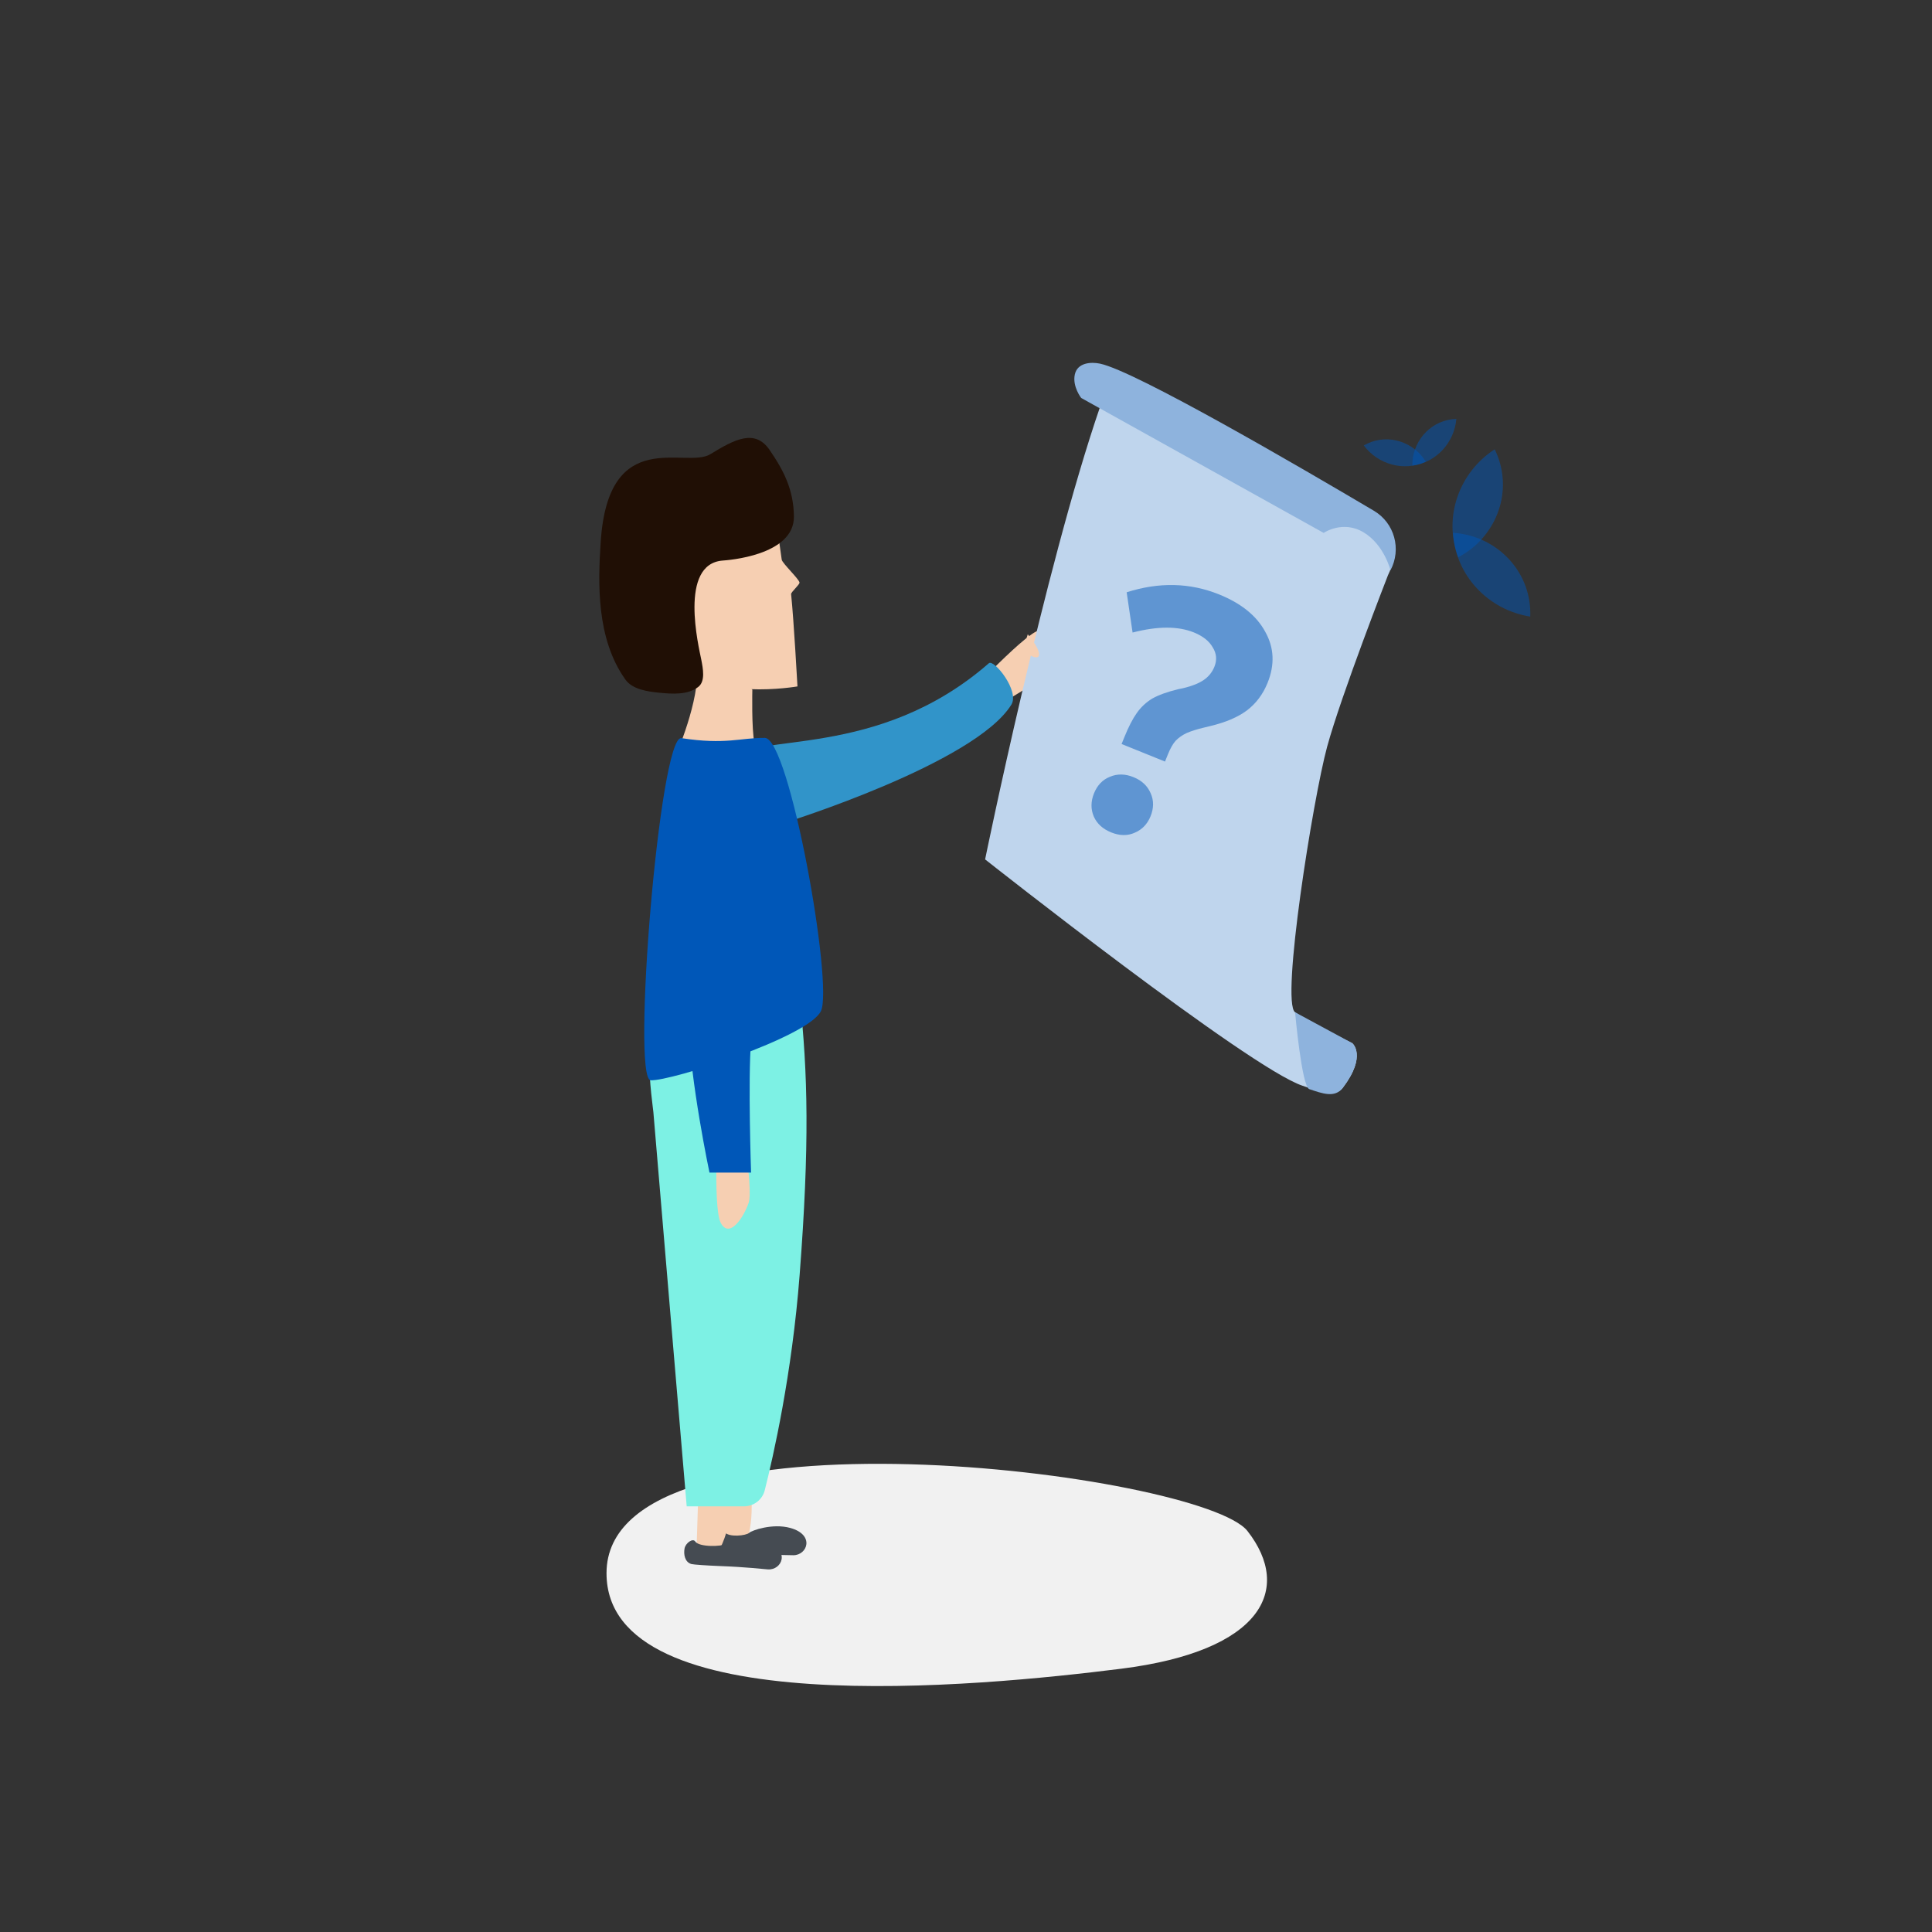 <svg width="240" height="240" viewBox="0 0 240 240" fill="none" xmlns="http://www.w3.org/2000/svg">
<rect x="0" y="0" width="240" height="240" fill="#333333" stroke="none"/>
<path fill-rule="evenodd" clip-rule="evenodd" d="M154.971 190.196C160.614 197.428 156.798 205.091 139.282 207.295C121.766 209.5 75.344 214.108 75.344 195.429C75.344 173.548 149.327 182.965 154.971 190.196Z" fill="#F1F1F1"/>
<path fill-rule="evenodd" clip-rule="evenodd" d="M88.674 183.636L90.397 192.355C90.397 192.355 92.192 193.841 93.026 190.528C93.861 187.214 92.946 182.234 92.946 182.234L88.674 183.636Z" fill="#F6CFB2"/>
<path fill-rule="evenodd" clip-rule="evenodd" d="M98.553 193.195C97.915 193.195 95.893 193.089 92.595 193.195C91.017 193.246 89.277 193.246 89.037 193.195C88.185 193.014 88.662 191.998 88.736 191.289C88.811 190.581 89.678 189.895 89.996 190.312C90.528 191.011 92.691 190.773 93.076 190.407C93.376 190.123 95.949 189.194 98.176 189.808C101.243 190.655 100.303 193.195 98.553 193.195Z" fill="#454B52"/>
<path fill-rule="evenodd" clip-rule="evenodd" d="M86.776 184.622L86.493 193.505C86.493 193.505 87.908 195.357 89.467 192.316C91.025 189.275 91.254 184.217 91.254 184.217L86.776 184.622Z" fill="#F6CFB2"/>
<path fill-rule="evenodd" clip-rule="evenodd" d="M81.164 138.142C81.175 138.434 85.304 187.124 85.304 187.124H92.397C93.625 187.124 94.7 186.317 95 185.126C96.052 180.961 98.386 170.704 99.333 158.382C100.574 142.24 100.366 133.3 99.333 123.852C98.3 114.404 88.24 114.137 83.05 120.468C79.099 125.288 81.142 137.55 81.164 138.142Z" fill="#7DF1E4"/>
<path fill-rule="evenodd" clip-rule="evenodd" d="M95.383 194.956C94.747 194.912 92.737 194.665 89.44 194.541C87.863 194.481 86.127 194.36 85.891 194.292C85.054 194.053 84.911 193.072 85.035 192.37C85.159 191.669 86.073 191.045 86.36 191.484C86.842 192.218 89.705 192.131 90.115 191.793C90.433 191.53 93.065 190.783 95.244 191.552C98.245 192.61 97.13 195.078 95.383 194.956Z" fill="#454B52"/>
<path fill-rule="evenodd" clip-rule="evenodd" d="M121.396 88.996C121.396 88.996 130.243 84.447 131.24 82.319C132.237 80.191 131.036 77.678 128.997 78.328C126.958 78.977 119.039 87.576 119.039 87.576L121.396 88.996Z" fill="#F6CFB2"/>
<path fill-rule="evenodd" clip-rule="evenodd" d="M122.839 82.39C123.466 81.843 126.686 85.837 125.636 87.534C121.116 94.845 97.49 102.201 97.49 102.201C97.49 102.201 88.857 96.597 90.706 94.354C93.565 90.887 108.956 94.513 122.839 82.39Z" fill="#3194C9"/>
<path fill-rule="evenodd" clip-rule="evenodd" d="M93.459 85.681C93.459 85.681 93.345 90.542 93.724 92.345C94.034 93.816 83.685 94.469 83.685 94.469C83.685 94.469 86.561 88.146 86.625 83.606C86.69 79.067 93.459 85.681 93.459 85.681Z" fill="#F6CFB2"/>
<path fill-rule="evenodd" clip-rule="evenodd" d="M98.275 73.809C98.249 73.55 99.35 72.624 99.318 72.365C99.265 71.931 97.174 69.961 97.109 69.526C96.18 63.262 96.253 59.873 92.564 58.248C77.407 51.572 78.52 72.522 84.783 82.199C88.017 87.196 99.065 85.269 99.065 85.269C99.065 85.269 98.609 77.011 98.275 73.809Z" fill="#F6CFB2"/>
<path fill-rule="evenodd" clip-rule="evenodd" d="M101.98 125.597C100.416 128.852 83.225 134.342 80.829 134.195C78.432 134.047 81.945 91.278 84.642 91.692C90.154 92.539 91.945 91.642 95.01 91.663C98.076 91.685 103.543 122.342 101.98 125.597Z" fill="#0057B8"/>
<path fill-rule="evenodd" clip-rule="evenodd" d="M89.242 137.555C89.242 137.555 88.49 149.936 89.536 151.912C90.581 153.888 92.318 151.364 92.993 149.442C93.667 147.52 91.672 136.577 91.672 136.577L89.242 137.555Z" fill="#F6CFB2"/>
<path fill-rule="evenodd" clip-rule="evenodd" d="M93.302 101.46C93.302 101.46 93.329 128.924 93.302 129.261C92.9 134.177 93.302 145.661 93.302 145.661L88.133 145.661C88.133 145.661 85.698 134.122 85.547 127.187C85.235 112.818 86.919 99.52 86.919 99.52L93.302 101.46Z" fill="#0057B8"/>
<path fill-rule="evenodd" clip-rule="evenodd" d="M95.614 55.91C97.443 58.581 98.572 60.897 98.623 64.134C98.701 69.038 90.285 69.597 89.785 69.634C84.276 70.041 86.815 80.4 87.112 81.93C87.329 83.047 87.642 84.617 86.751 85.323C85.473 86.337 83.536 86.217 81.913 86.054C80.41 85.903 78.565 85.645 77.687 84.415C74.036 79.297 74.295 72.337 74.621 67.319C75.566 52.762 85.178 58.295 88.234 56.426C91.289 54.558 93.786 53.239 95.614 55.91Z" fill="#200F05"/>
<g clip-path="url(#clip0_5_3836)">
<path fill-rule="evenodd" clip-rule="evenodd" d="M136.667 50.499C129.717 70.773 122.374 106.757 122.374 106.757C122.374 106.757 155.168 132.664 161.798 134.872C163.415 135.411 165.818 136.436 166.802 135.137C169.849 131.115 167.982 129.585 167.982 129.585C167.982 129.585 162.675 127.032 160.88 125.748C159.085 124.463 163.111 99.187 164.86 92.766C166.609 86.345 172.421 71.454 172.421 71.454C173.784 68.793 172.903 65.54 170.356 63.972C161.593 58.577 142.679 47.213 138.748 47.154C134.957 47.098 136.667 50.499 136.667 50.499Z" fill="#BFD5ED"/>
<path fill-rule="evenodd" clip-rule="evenodd" d="M134.308 49.435L164.431 66.199C164.431 66.199 166.798 64.579 169.38 66.124C171.961 67.669 172.731 70.843 172.731 70.843C174.124 68.215 173.232 64.966 170.673 63.45C161.461 57.994 141.076 46.114 136.66 45.175C135.527 44.934 133.831 45.044 133.515 46.53C133.199 48.017 134.308 49.435 134.308 49.435Z" fill="#8EB3DD"/>
<path fill-rule="evenodd" clip-rule="evenodd" d="M162.644 135.296C164.262 135.835 165.818 136.436 166.802 135.137C169.849 131.115 167.982 129.586 167.982 129.586L160.88 125.748C160.88 125.748 161.704 134.983 162.644 135.296Z" fill="#8EB3DD"/>
<path opacity="0.5" d="M139.328 92.425L139.674 91.567C140.192 90.287 140.705 89.29 141.215 88.577C141.736 87.837 142.373 87.239 143.128 86.784C143.909 86.339 144.985 85.95 146.356 85.616L146.978 85.488C148.065 85.23 148.914 84.892 149.527 84.474C150.139 84.056 150.583 83.506 150.858 82.825C151.199 81.981 151.128 81.176 150.645 80.411C150.201 79.629 149.42 79.013 148.303 78.561C146.342 77.769 143.805 77.774 140.693 78.576L139.958 73.574C143.994 72.289 147.823 72.379 151.445 73.843C154.197 74.954 156.106 76.502 157.174 78.486C158.28 80.454 158.376 82.568 157.463 84.828C156.89 86.245 156.033 87.387 154.89 88.256C153.757 89.098 152.228 89.747 150.3 90.204L149.563 90.382C148.723 90.581 148.015 90.802 147.442 91.045C146.895 91.3 146.433 91.62 146.056 92.006C145.716 92.376 145.392 92.942 145.084 93.705L144.721 94.604L139.328 92.425ZM142.93 101.389C142.534 102.37 141.877 103.055 140.959 103.444C140.068 103.845 139.092 103.831 138.03 103.402C136.995 102.983 136.277 102.329 135.876 101.438C135.487 100.521 135.495 99.558 135.902 98.55C136.31 97.542 136.967 96.857 137.874 96.495C138.791 96.105 139.768 96.119 140.803 96.538C141.838 96.956 142.55 97.624 142.94 98.542C143.34 99.432 143.337 100.381 142.93 101.389Z" fill="#0057B8"/>
</g>
<path fill-rule="evenodd" clip-rule="evenodd" d="M127.672 78.798C129.873 81.408 129.359 82.598 127.06 80.799L127.672 78.798Z" fill="#F6CFB2"/>
<path opacity="0.5" fill-rule="evenodd" clip-rule="evenodd" d="M185.675 55.815C185.81 56.089 185.934 56.371 186.045 56.661C187.889 61.465 185.705 66.846 181.142 69.224C179.258 64.225 181.263 58.682 185.675 55.815Z" fill="#0057B8"/>
<path opacity="0.5" fill-rule="evenodd" clip-rule="evenodd" d="M190.092 76.595C190.104 76.29 190.103 75.982 190.086 75.671C189.817 70.533 185.633 66.505 180.497 66.189C180.809 71.521 184.896 75.77 190.092 76.595Z" fill="#0057B8"/>
<path opacity="0.5" fill-rule="evenodd" clip-rule="evenodd" d="M169.412 55.336C169.56 55.249 169.714 55.169 169.873 55.095C172.499 53.87 175.608 54.886 177.124 57.356C174.389 58.611 171.196 57.703 169.412 55.336Z" fill="#0057B8"/>
<path opacity="0.5" fill-rule="evenodd" clip-rule="evenodd" d="M180.913 52.039C180.741 52.044 180.568 52.057 180.394 52.078C177.518 52.431 175.419 54.94 175.444 57.838C178.427 57.453 180.654 54.99 180.913 52.039Z" fill="#0057B8"/>
<defs>
<clipPath id="clip0_5_3836">
<rect width="53" height="83" fill="white" transform="matrix(-0.978 -0.208 -0.208 0.978 184.843 55.417)"/>
</clipPath>
</defs>
</svg>
